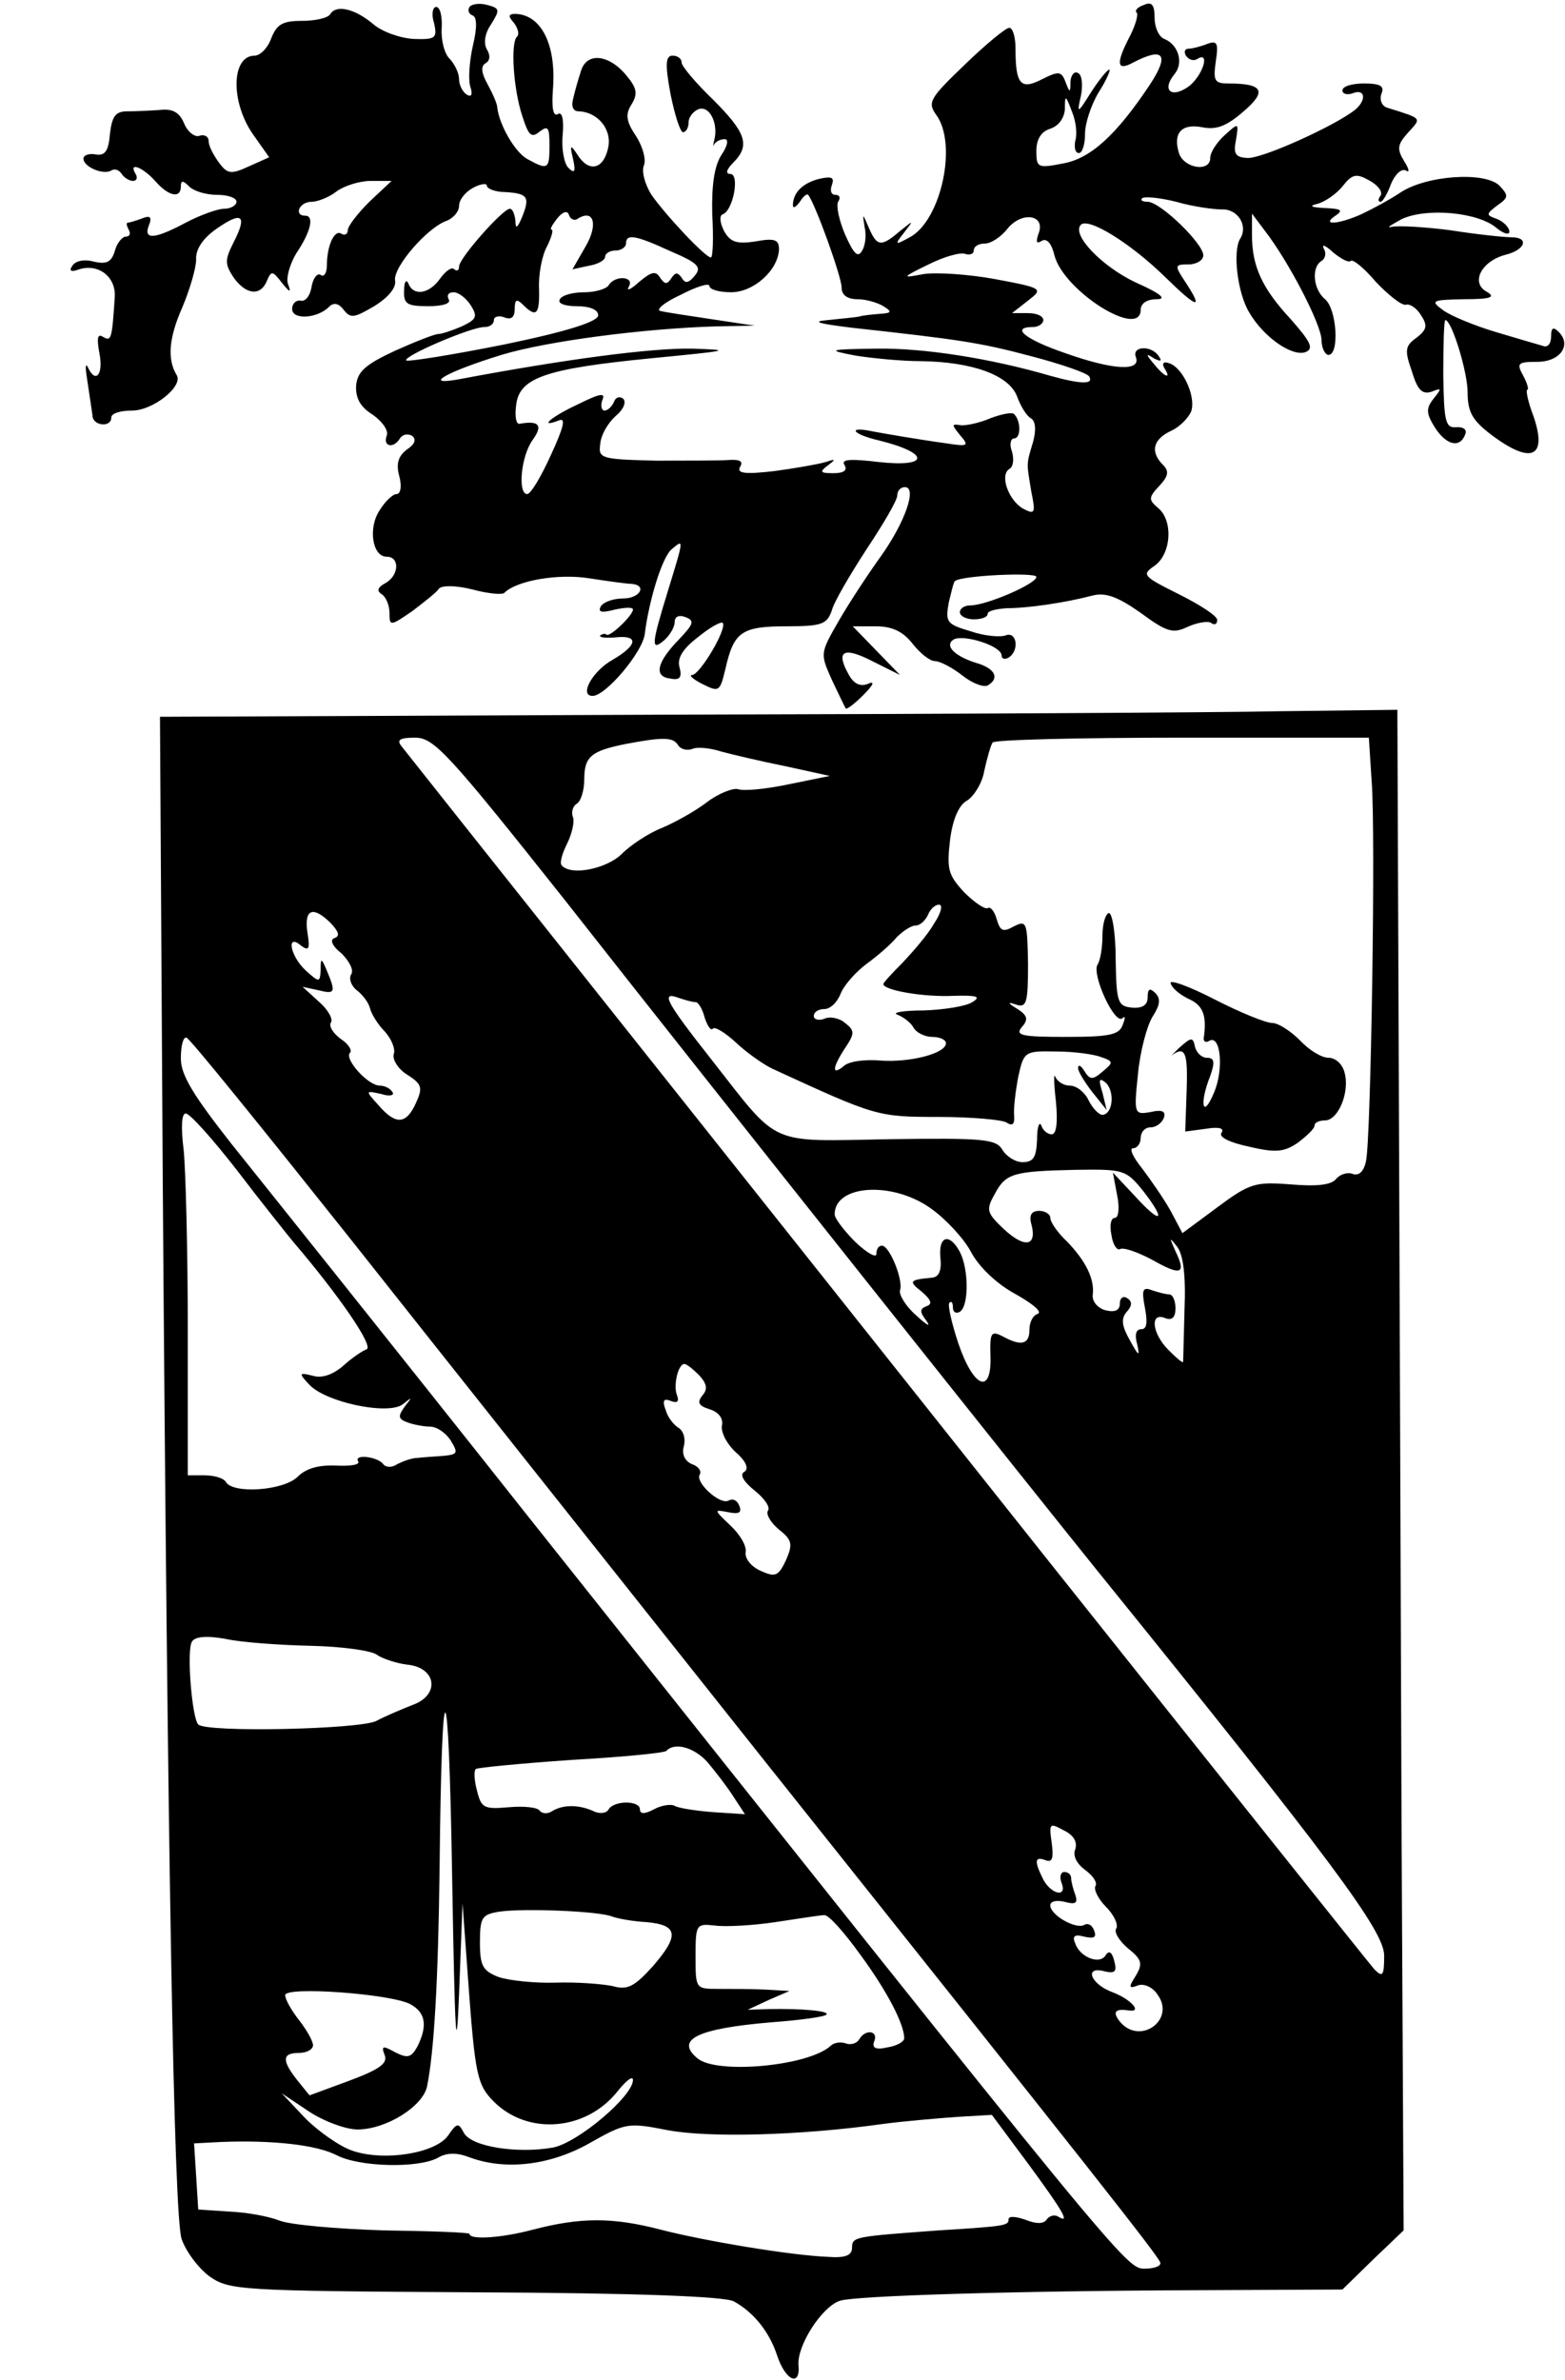 <?xml version="1.0" standalone="no"?>
<!DOCTYPE svg PUBLIC "-//W3C//DTD SVG 20010904//EN"
 "http://www.w3.org/TR/2001/REC-SVG-20010904/DTD/svg10.dtd">
<svg version="1.0" xmlns="http://www.w3.org/2000/svg"
 width="225pt" height="342pt" viewBox="0 0 225 342"
 preserveAspectRatio="xMidYMid meet">
<g transform="translate(0,342) scale(0.1,-0.1)"
fill="#000000" stroke="none">
<path d="M675 3410 c-3 -5 -1 -10 4 -12 7 -2 7 -18 1 -43 -5 -22 -7 -48 -4
-59 4 -12 2 -16 -5 -12 -6 4 -11 14 -11 22 0 9 -6 21 -13 29 -8 7 -13 27 -12
44 1 17 -2 31 -8 31 -5 0 -7 -11 -3 -23 5 -22 2 -24 -29 -23 -19 1 -45 10 -58
21 -26 22 -53 29 -62 15 -3 -6 -22 -10 -41 -10 -28 0 -36 -5 -44 -25 -5 -14
-16 -25 -24 -25 -33 0 -35 -65 -3 -112 l24 -34 -29 -13 c-26 -12 -31 -11 -43
5 -8 11 -15 24 -15 31 0 7 -6 10 -13 8 -6 -3 -17 5 -22 17 -7 17 -17 22 -35
20 -14 -1 -35 -2 -47 -2 -17 0 -22 -7 -25 -33 -2 -24 -7 -31 -20 -29 -10 2
-18 -1 -18 -6 0 -12 29 -24 40 -17 5 3 11 1 15 -5 3 -5 11 -10 16 -10 6 0 7 5
4 10 -11 18 10 10 28 -10 19 -22 37 -26 37 -8 0 9 3 9 12 0 7 -7 25 -12 40
-12 15 0 28 -4 28 -10 0 -5 -8 -10 -18 -10 -9 0 -34 -9 -55 -20 -45 -24 -61
-25 -53 -4 5 12 2 15 -10 10 -8 -3 -18 -6 -20 -6 -3 0 -2 -4 1 -10 3 -5 2 -10
-4 -10 -5 0 -13 -9 -16 -21 -5 -16 -12 -19 -30 -15 -14 4 -27 1 -31 -6 -5 -7
-2 -9 7 -6 29 11 56 -9 54 -39 -4 -61 -5 -64 -17 -57 -8 5 -9 -2 -5 -24 6 -31
-6 -44 -17 -19 -4 6 -3 -4 0 -23 3 -19 6 -41 7 -47 0 -15 27 -18 27 -3 0 6 13
10 30 10 30 0 74 35 64 51 -14 23 -11 54 8 97 11 26 20 57 20 69 -1 14 9 30
29 44 37 26 45 20 25 -19 -13 -26 -13 -31 0 -51 18 -25 39 -27 48 -4 6 14 8
14 21 -3 12 -15 14 -15 9 -2 -3 9 3 29 12 44 21 31 26 54 13 54 -17 0 -9 20 9
20 9 0 26 7 36 15 11 8 33 15 49 15 l30 0 -32 -30 c-17 -17 -31 -35 -31 -41 0
-5 -4 -8 -9 -5 -10 7 -21 -17 -21 -45 0 -11 -4 -18 -9 -14 -5 3 -11 -5 -13
-17 -2 -13 -9 -22 -16 -20 -6 1 -12 -4 -12 -12 0 -16 36 -14 53 3 7 7 14 5 21
-4 10 -13 15 -12 44 5 21 13 32 27 30 37 -3 19 47 77 75 86 9 4 17 13 17 21 0
9 9 20 20 26 11 6 20 7 20 3 0 -4 12 -9 26 -9 33 -2 36 -7 25 -35 -7 -17 -10
-19 -10 -6 -1 9 -4 17 -8 17 -10 0 -73 -71 -73 -83 0 -6 -3 -7 -7 -4 -3 4 -12
-2 -20 -13 -16 -23 -39 -26 -46 -7 -3 6 -6 2 -6 -10 -1 -20 4 -23 35 -23 21 0
33 4 29 10 -3 6 0 10 7 10 7 0 18 -8 25 -19 10 -16 8 -20 -13 -30 -14 -6 -29
-11 -34 -11 -5 0 -33 -11 -62 -24 -43 -20 -54 -30 -56 -50 -1 -18 6 -31 24
-42 14 -10 23 -23 20 -30 -6 -16 10 -19 19 -4 4 6 11 7 17 4 7 -5 5 -12 -7
-20 -12 -9 -16 -20 -11 -38 4 -15 2 -26 -4 -26 -5 0 -16 -10 -24 -23 -17 -25
-11 -67 10 -67 19 0 18 -27 -2 -38 -11 -6 -13 -11 -5 -16 6 -4 11 -16 11 -27
0 -19 1 -19 33 3 17 13 35 27 38 32 4 5 24 5 48 -1 22 -6 43 -8 46 -5 18 18
78 28 122 21 26 -4 54 -8 61 -8 23 -2 12 -21 -12 -21 -14 0 -28 -5 -32 -11 -5
-9 1 -10 20 -5 14 3 26 4 26 0 0 -8 -33 -40 -38 -36 -2 2 -6 1 -9 -1 -2 -3 7
-4 21 -3 35 4 33 -11 -3 -32 -29 -16 -49 -52 -29 -52 19 0 72 63 75 89 6 48
25 111 39 122 17 14 18 17 -6 -61 -24 -78 -24 -86 -5 -70 8 7 15 19 15 26 0 8
6 11 16 7 13 -5 11 -10 -10 -32 -32 -33 -36 -53 -13 -56 14 -3 18 1 14 16 -4
13 5 27 26 43 17 14 33 23 36 21 7 -8 -33 -75 -44 -75 -5 0 1 -6 15 -13 24
-12 25 -11 33 22 12 53 23 61 88 61 51 0 58 3 65 23 3 12 26 51 50 88 24 36
44 70 44 77 0 7 5 12 11 12 18 0 0 -51 -35 -100 -18 -25 -45 -66 -60 -92 -27
-47 -27 -47 -10 -85 10 -21 19 -40 20 -41 1 -2 12 6 25 19 16 16 17 21 6 16
-11 -4 -20 1 -27 14 -19 34 -7 40 34 19 l40 -20 -34 35 -34 35 33 0 c23 0 39
-7 53 -25 11 -14 25 -25 32 -25 7 0 25 -9 40 -21 14 -11 30 -17 36 -14 17 10
11 23 -12 31 -35 10 -51 26 -37 35 14 8 69 -9 69 -23 0 -5 5 -6 10 -3 16 10
12 38 -4 32 -8 -3 -31 -1 -51 6 -34 10 -36 13 -31 41 4 16 7 30 9 31 9 8 117
13 117 6 0 -10 -72 -41 -95 -41 -8 0 -15 -4 -15 -10 0 -5 9 -10 20 -10 11 0
20 3 20 8 0 4 12 7 28 8 30 0 84 8 122 18 19 5 36 -1 69 -24 38 -28 47 -31 68
-21 13 6 29 9 34 6 5 -4 9 -2 9 4 0 6 -25 22 -55 37 -52 26 -54 28 -35 41 24
17 27 65 5 83 -14 12 -14 15 2 32 13 14 14 21 5 30 -19 19 -14 37 12 49 13 6
26 20 29 29 6 22 -13 62 -32 68 -8 3 -11 0 -7 -7 11 -17 0 -13 -15 6 -12 14
-12 16 0 8 10 -5 12 -4 7 3 -10 16 -39 15 -33 -1 8 -21 -32 -19 -100 5 -59 20
-81 38 -48 38 8 0 15 5 15 10 0 6 -10 10 -22 10 l-23 0 23 18 c22 17 22 18
-48 31 -38 7 -85 10 -103 7 -31 -6 -31 -5 8 14 22 11 46 18 53 15 6 -2 12 0
12 5 0 6 7 10 16 10 9 0 24 10 33 22 21 25 55 19 44 -8 -4 -12 -3 -15 5 -10 7
4 14 -4 18 -21 13 -51 124 -121 124 -78 0 9 9 15 23 15 15 0 6 8 -30 24 -49
23 -93 69 -79 83 11 11 72 -27 121 -75 47 -46 56 -48 29 -7 -16 24 -15 25 5
25 11 0 21 6 21 13 0 17 -62 77 -80 77 -7 0 -11 2 -8 5 3 3 25 1 49 -5 24 -7
54 -11 66 -11 22 1 38 -23 26 -42 -11 -18 -4 -78 13 -106 21 -36 62 -64 81
-57 12 5 8 14 -21 47 -42 45 -56 77 -56 121 l0 31 18 -24 c35 -45 82 -136 82
-158 0 -11 5 -21 10 -21 16 0 12 66 -5 80 -17 14 -20 46 -5 55 6 4 7 12 3 18
-3 7 3 4 14 -6 11 -9 22 -15 25 -12 3 3 19 -10 36 -30 18 -19 37 -34 43 -33 6
2 16 -5 22 -15 10 -15 8 -21 -6 -32 -17 -12 -18 -18 -7 -49 8 -27 15 -33 28
-29 15 6 15 5 3 -10 -11 -14 -11 -21 3 -43 17 -25 36 -28 43 -7 2 6 -4 10 -14
9 -15 -1 -17 9 -18 76 0 43 1 78 3 78 9 0 32 -74 32 -104 0 -28 7 -40 33 -60
58 -44 82 -34 62 25 -8 21 -12 39 -9 39 2 0 0 9 -6 20 -10 18 -8 20 20 20 33
0 50 24 31 43 -8 8 -11 6 -11 -7 0 -10 -5 -16 -12 -13 -7 2 -38 11 -68 20 -30
9 -64 23 -75 31 -19 14 -17 15 30 16 39 0 46 3 32 11 -23 13 -7 44 28 53 28 7
34 25 8 25 -10 0 -49 4 -87 10 -38 5 -76 7 -85 5 -9 -2 -2 2 14 11 36 17 111
10 137 -13 10 -8 18 -10 18 -5 0 6 -8 14 -17 18 -17 6 -17 7 0 20 16 11 16 14
3 28 -21 21 -106 15 -143 -10 -15 -10 -41 -24 -56 -31 -34 -15 -58 -16 -37 -2
12 8 8 10 -15 11 -20 1 -24 3 -11 6 11 3 27 14 36 25 14 18 20 19 38 9 13 -7
20 -16 17 -22 -4 -5 -4 -9 0 -9 3 0 10 12 15 26 6 14 15 22 21 19 6 -4 5 2 -2
13 -11 18 -10 24 5 41 20 22 22 20 -29 36 -8 2 -12 11 -9 20 5 11 -1 15 -25
15 -17 0 -31 -4 -31 -10 0 -5 7 -7 15 -4 18 7 20 -10 3 -24 -29 -23 -135 -71
-155 -69 -17 1 -20 6 -16 26 4 25 4 25 -16 7 -12 -11 -21 -25 -21 -33 0 -21
-38 -15 -45 7 -9 29 4 43 34 37 20 -4 35 2 59 23 34 29 28 40 -22 40 -20 0
-22 4 -18 32 4 26 2 30 -12 25 -10 -4 -22 -7 -27 -7 -6 0 -7 -5 -4 -10 4 -6
11 -8 16 -5 20 13 8 -25 -13 -40 -25 -17 -38 -4 -19 19 13 16 5 42 -15 50 -8
3 -14 17 -14 30 0 19 -4 24 -15 19 -9 -3 -14 -8 -11 -11 3 -2 -1 -17 -9 -33
-21 -40 -20 -52 4 -39 44 23 53 12 24 -32 -48 -72 -85 -106 -125 -113 -36 -7
-38 -6 -38 18 0 17 7 28 20 32 12 4 20 15 21 28 0 21 1 21 10 -3 6 -14 8 -33
5 -42 -2 -10 0 -18 5 -18 5 0 9 12 9 28 0 15 9 42 20 60 11 17 17 32 15 32 -3
0 -15 -15 -26 -32 -20 -32 -21 -32 -15 -6 3 15 2 30 -4 33 -5 3 -10 -2 -11
-12 0 -17 -1 -17 -7 -1 -6 16 -10 16 -34 4 -31 -16 -38 -7 -38 45 0 16 -4 29
-9 29 -5 0 -34 -24 -64 -53 -50 -48 -54 -54 -41 -72 31 -42 7 -152 -38 -176
-22 -12 -22 -11 -8 7 14 18 14 18 -6 2 -27 -23 -33 -23 -45 5 -9 21 -9 21 -6
1 3 -12 1 -28 -4 -35 -6 -10 -12 -3 -24 24 -9 21 -13 42 -10 47 4 6 2 10 -4
10 -6 0 -8 6 -5 14 4 11 0 13 -18 9 -24 -6 -38 -20 -38 -38 0 -5 4 -3 10 5 5
8 10 12 12 10 11 -15 48 -118 48 -133 0 -11 8 -17 23 -17 12 0 29 -5 37 -10
13 -8 12 -10 -5 -11 -11 -1 -24 -2 -30 -4 -5 -1 -26 -3 -45 -5 -24 -2 -14 -5
35 -11 154 -17 183 -21 258 -41 42 -11 80 -24 83 -29 7 -12 -13 -11 -56 1 -86
25 -181 40 -250 39 -70 -1 -72 -2 -30 -10 25 -4 67 -8 94 -8 74 -1 126 -20
138 -50 5 -14 14 -29 20 -32 7 -4 8 -17 3 -35 -10 -33 -9 -29 -2 -72 6 -29 5
-32 -12 -23 -21 12 -34 48 -20 57 6 3 7 14 4 25 -4 10 -2 19 3 19 10 0 10 25
0 35 -3 3 -18 0 -34 -6 -16 -7 -36 -11 -43 -10 -13 2 -13 1 -1 -14 14 -16 12
-17 -20 -12 -37 5 -89 14 -105 17 -38 8 -30 -4 9 -13 73 -18 73 -39 0 -31 -42
5 -55 4 -50 -4 5 -8 -1 -12 -16 -12 -19 0 -20 2 -8 11 12 9 12 10 -3 5 -10 -3
-44 -9 -74 -13 -43 -5 -54 -3 -49 6 5 8 0 11 -16 10 -12 -1 -60 -1 -105 -1
-79 2 -83 3 -80 24 1 13 11 30 22 40 11 9 16 20 11 25 -5 4 -11 2 -13 -4 -3
-7 -9 -13 -14 -13 -4 0 -6 7 -3 15 5 11 -3 10 -35 -6 -39 -18 -58 -35 -27 -23
10 4 6 -11 -12 -50 -14 -31 -29 -56 -34 -56 -14 0 -9 55 8 78 15 21 9 28 -19
23 -5 -1 -7 11 -5 26 4 40 41 53 193 68 113 11 121 12 60 14 -59 1 -181 -15
-335 -44 -55 -10 -17 11 61 35 66 20 206 38 309 41 l55 1 -60 9 c-33 5 -67 10
-75 12 -8 1 4 12 28 23 23 12 42 18 42 13 0 -5 14 -9 31 -9 33 0 68 32 69 62
0 14 -7 16 -34 11 -27 -4 -36 -1 -45 15 -6 12 -7 22 -2 24 15 5 25 58 11 58
-7 0 -6 6 4 16 25 25 19 43 -29 91 -25 24 -45 48 -45 53 0 6 -6 10 -13 10 -10
0 -11 -12 -3 -55 6 -30 14 -55 18 -55 4 0 8 6 8 14 0 8 7 16 14 19 16 6 29
-20 23 -44 -2 -8 -2 -11 0 -6 3 4 9 7 15 7 6 0 4 -10 -5 -23 -10 -16 -14 -43
-13 -85 2 -34 1 -62 -2 -62 -8 0 -67 63 -86 91 -9 15 -14 33 -10 42 3 8 -2 27
-12 42 -14 21 -15 31 -6 45 9 15 8 23 -7 41 -25 31 -58 35 -66 6 -4 -12 -9
-30 -11 -39 -3 -11 0 -18 8 -18 28 -1 49 -27 42 -54 -7 -30 -28 -34 -44 -8
-10 15 -11 14 -6 -7 4 -18 2 -21 -7 -12 -6 6 -10 28 -8 47 2 23 -1 34 -7 30
-7 -4 -9 10 -7 36 5 64 -17 107 -54 108 -10 0 -11 -3 -2 -13 6 -8 8 -17 4 -20
-9 -10 -5 -75 8 -114 9 -28 13 -32 25 -22 12 9 14 6 14 -20 0 -34 -2 -36 -31
-20 -18 9 -41 49 -44 74 0 6 -7 21 -14 34 -9 16 -10 26 -3 30 7 4 7 12 2 20
-5 9 -3 23 6 36 13 21 13 23 -6 28 -11 3 -22 1 -25 -3z m156 -304 c23 14 29
-9 11 -40 l-19 -33 23 5 c13 2 24 8 24 13 0 5 7 9 15 9 8 0 15 5 15 10 0 14
12 13 64 -11 40 -17 45 -23 35 -35 -9 -11 -14 -12 -19 -3 -6 8 -9 8 -15 -1 -6
-9 -9 -9 -16 1 -6 10 -12 9 -30 -6 -12 -11 -19 -14 -15 -7 9 15 -20 17 -29 2
-3 -5 -19 -10 -35 -10 -16 0 -32 -4 -35 -10 -4 -6 7 -10 24 -10 19 0 31 -5 31
-13 0 -9 -43 -23 -135 -42 -75 -15 -138 -25 -141 -23 -5 6 93 48 112 48 8 0
14 4 14 10 0 5 7 7 15 4 10 -4 15 0 15 12 0 14 3 15 12 6 19 -19 24 -14 23 23
-1 20 4 47 11 60 7 14 10 25 7 25 -3 0 1 7 8 16 8 10 15 12 17 5 2 -6 8 -9 13
-5z"/>
<path d="M952 2393 l-722 -3 4 -668 c7 -980 16 -1483 27 -1519 6 -18 24 -42
40 -54 29 -20 41 -21 382 -23 234 -1 359 -6 372 -13 29 -16 51 -44 62 -77 12
-37 34 -47 31 -14 -2 28 34 84 60 92 23 7 246 14 509 15 l213 1 44 43 44 42
-3 580 c-1 319 -3 811 -4 1093 l-2 512 -167 -2 c-92 -2 -492 -4 -890 -5z
m-141 -265 c227 -289 677 -854 769 -968 335 -414 410 -515 410 -550 0 -29 -2
-32 -14 -20 -7 8 -217 271 -467 585 -471 593 -915 1151 -932 1173 -7 9 -2 12
20 12 27 0 48 -23 214 -232z m164 221 c4 -6 13 -8 21 -5 7 3 26 1 41 -4 15 -4
57 -14 92 -21 l64 -14 -59 -12 c-33 -7 -65 -10 -73 -7 -7 2 -28 -6 -45 -19
-17 -13 -46 -29 -65 -37 -18 -7 -44 -24 -57 -37 -21 -21 -72 -32 -86 -17 -4 3
0 17 7 31 7 14 11 31 9 38 -3 7 -1 16 5 20 6 3 11 19 11 35 0 33 10 41 60 51
53 10 68 10 75 -2z m997 -51 c6 -74 -1 -512 -8 -546 -3 -15 -10 -22 -19 -19
-7 3 -18 0 -24 -7 -7 -9 -28 -11 -65 -8 -51 4 -59 2 -106 -33 l-50 -37 -17 32
c-10 18 -29 45 -41 61 -13 16 -19 29 -13 29 6 0 11 7 11 15 0 8 6 15 14 15 8
0 16 6 19 13 4 10 -2 13 -19 9 -23 -4 -24 -3 -18 54 3 33 13 70 21 83 11 17
12 26 4 34 -8 8 -11 6 -11 -6 0 -11 -7 -16 -22 -15 -21 2 -23 7 -24 70 0 37
-5 67 -10 66 -5 -2 -9 -16 -9 -33 0 -16 -3 -35 -7 -41 -9 -14 25 -88 36 -77 4
4 4 0 0 -10 -5 -14 -19 -17 -81 -17 -64 0 -74 2 -64 14 10 11 8 17 -6 26 -15
9 -15 11 -1 6 14 -4 16 4 16 59 -1 60 -2 63 -20 54 -16 -9 -20 -7 -25 10 -3
11 -9 19 -13 16 -4 -2 -19 8 -34 23 -23 25 -25 33 -20 76 4 30 13 50 25 56 9
6 21 24 24 42 4 18 9 36 12 41 2 4 125 7 272 7 l269 0 4 -62z m-629 -205 c-9
-16 -30 -40 -45 -56 -15 -15 -28 -29 -28 -31 0 -9 58 -19 100 -17 35 1 41 -1
28 -9 -9 -6 -41 -11 -70 -12 -29 0 -46 -3 -38 -6 8 -3 19 -11 23 -18 4 -8 17
-14 27 -14 11 0 20 -4 20 -9 0 -15 -52 -28 -94 -25 -22 2 -46 -1 -53 -8 -17
-14 -17 -3 2 26 14 21 14 25 0 36 -8 7 -22 10 -30 6 -8 -3 -15 -1 -15 4 0 6 7
10 15 10 9 0 19 10 24 23 5 12 22 31 37 42 15 11 35 28 43 38 9 9 21 17 27 17
7 0 14 7 18 15 3 8 10 15 16 15 6 0 3 -12 -7 -27z m-867 0 c11 -12 13 -18 5
-21 -7 -2 -4 -11 10 -22 11 -11 18 -24 14 -30 -4 -6 0 -17 8 -23 9 -7 17 -18
19 -26 2 -8 11 -23 21 -33 10 -11 16 -26 13 -33 -2 -7 6 -21 19 -29 22 -14 23
-19 13 -41 -14 -31 -29 -32 -54 -3 -19 21 -19 21 4 16 12 -4 20 -2 16 3 -3 5
-11 9 -18 9 -17 0 -51 38 -43 47 4 3 -2 13 -13 20 -11 8 -18 19 -14 24 3 5 -5
19 -18 30 l-23 21 23 -5 c24 -6 25 -3 12 28 -8 19 -9 19 -9 1 -1 -18 -2 -18
-21 -1 -23 21 -29 55 -7 36 11 -8 13 -5 9 19 -5 34 8 39 34 13z m524 -113 c4
0 10 -10 13 -22 4 -12 9 -20 12 -16 3 3 18 -6 34 -21 15 -14 39 -31 52 -37
148 -68 150 -69 238 -69 47 0 92 -4 98 -8 9 -6 12 -2 11 10 -1 10 2 35 6 56 8
36 9 37 55 36 25 0 54 -4 64 -8 18 -6 18 -8 2 -21 -14 -12 -18 -12 -26 1 -5 8
-9 10 -9 4 0 -5 10 -21 21 -35 l20 -25 -6 25 c-6 19 -5 22 5 14 13 -13 10 -45
-5 -46 -5 0 -14 9 -20 21 -5 11 -17 21 -27 21 -9 0 -18 6 -21 13 -2 6 -2 -9 1
-35 3 -30 1 -48 -6 -48 -6 0 -13 6 -15 13 -3 6 -6 -3 -6 -20 -1 -26 -5 -33
-21 -33 -10 0 -23 8 -29 18 -9 15 -26 17 -162 15 -176 -3 -157 -12 -255 113
-67 85 -75 100 -48 90 9 -3 19 -6 24 -6z m-498 -338 c125 -158 392 -494 593
-747 479 -601 569 -715 573 -726 2 -5 -8 -9 -22 -9 -27 0 -24 -4 -886 1080
-194 245 -387 486 -427 536 -55 70 -73 99 -73 123 0 17 3 31 8 30 4 0 109
-130 234 -287z m-161 96 c35 -46 72 -92 81 -103 65 -76 116 -150 105 -154 -6
-2 -22 -13 -34 -24 -14 -12 -30 -18 -43 -14 -20 5 -21 4 -6 -12 23 -26 114
-45 135 -29 14 11 14 11 3 -3 -10 -14 -10 -18 4 -23 8 -3 23 -6 32 -6 10 0 23
-9 30 -20 11 -18 10 -20 -10 -22 -13 -1 -30 -2 -38 -3 -8 0 -21 -5 -29 -9 -7
-5 -16 -5 -20 0 -8 11 -43 15 -36 4 3 -5 -12 -7 -32 -6 -25 1 -43 -4 -55 -16
-20 -20 -92 -25 -103 -8 -3 6 -17 10 -31 10 l-24 0 0 208 c0 114 -3 231 -6
260 -4 32 -3 52 3 52 6 0 39 -37 74 -82z m1303 -30 c34 -44 25 -48 -13 -6
l-31 33 6 -32 c4 -19 2 -33 -3 -33 -6 0 -8 -11 -5 -25 2 -14 8 -22 12 -20 5 3
25 -4 46 -15 42 -24 50 -21 34 12 -9 20 -9 21 2 7 9 -11 13 -41 11 -90 -1 -41
-2 -75 -2 -76 -1 -2 -10 6 -21 17 -24 24 -27 55 -5 46 10 -4 15 1 15 14 0 11
-4 20 -9 20 -5 0 -16 3 -25 6 -13 5 -15 1 -10 -25 4 -21 3 -31 -5 -31 -8 0
-10 -8 -6 -22 4 -18 2 -17 -10 5 -12 21 -14 32 -5 42 8 9 8 15 0 20 -5 3 -10
0 -10 -8 0 -10 -7 -13 -20 -10 -12 3 -20 13 -19 22 3 23 -10 49 -37 77 -13 12
-24 28 -24 34 0 5 -7 10 -16 10 -11 0 -15 -6 -11 -20 8 -31 -10 -34 -40 -6
-24 23 -26 27 -13 50 16 30 26 33 117 35 69 1 72 0 97 -31z m-305 -25 c21 -15
47 -43 57 -62 11 -21 37 -46 63 -60 25 -14 40 -26 33 -29 -7 -2 -12 -12 -12
-23 0 -21 -12 -24 -39 -9 -16 8 -18 5 -17 -28 2 -57 -24 -47 -46 17 -10 30
-16 57 -13 59 3 3 5 0 5 -7 0 -7 5 -9 10 -6 13 8 13 61 0 86 -15 28 -31 23
-28 -8 2 -19 -2 -28 -12 -29 -33 -3 -34 -5 -15 -20 14 -12 16 -18 7 -21 -10
-4 -10 -8 0 -21 7 -10 0 -6 -15 8 -15 13 -25 30 -23 36 5 14 -15 64 -26 64 -5
0 -8 -5 -8 -12 0 -6 -13 1 -30 17 -16 16 -30 34 -30 40 0 43 84 48 139 8z
m-334 -239 c11 -12 13 -20 5 -29 -8 -10 -6 -15 10 -20 13 -4 20 -13 18 -23 -2
-10 7 -27 20 -39 15 -13 19 -24 12 -28 -7 -4 -1 -14 15 -27 14 -11 23 -24 19
-29 -3 -5 4 -17 16 -27 19 -15 20 -21 10 -44 -11 -23 -15 -25 -37 -15 -13 6
-22 17 -21 26 2 9 -8 26 -22 39 -24 23 -24 23 -3 19 15 -3 20 -1 16 9 -3 8 -9
11 -15 8 -12 -8 -49 26 -42 37 3 5 -2 12 -11 15 -10 4 -15 14 -12 25 3 11 0
22 -7 27 -7 4 -16 15 -19 26 -5 13 -3 17 7 13 10 -4 13 -1 9 9 -5 14 2 44 11
44 3 0 12 -7 21 -16z m-558 -389 c45 -1 88 -7 95 -13 7 -5 27 -12 43 -14 43
-4 48 -44 8 -58 -15 -6 -39 -16 -52 -23 -24 -12 -244 -17 -256 -5 -9 9 -17
107 -9 119 4 7 20 9 48 4 22 -5 78 -9 123 -10z m213 -500 l5 130 8 -110 c10
-137 13 -151 37 -175 49 -49 133 -42 178 15 12 15 22 23 22 16 0 -23 -79 -90
-115 -97 -51 -9 -117 1 -128 21 -8 15 -10 15 -23 -4 -18 -25 -90 -37 -136 -22
-19 6 -50 28 -69 47 l-34 36 39 -26 c21 -14 53 -26 70 -26 41 0 94 33 100 62
10 49 16 150 18 313 3 303 13 298 18 -10 4 -232 6 -270 10 -170z m357 333 c11
-13 28 -35 37 -49 l17 -26 -46 3 c-26 2 -50 6 -55 9 -5 3 -19 1 -30 -5 -13 -7
-20 -7 -20 0 0 13 -37 13 -45 0 -3 -6 -14 -7 -23 -2 -21 9 -43 9 -59 -1 -6 -4
-14 -3 -17 1 -3 5 -23 7 -45 5 -35 -3 -39 -1 -45 23 -4 14 -5 29 -2 32 3 2 65
8 137 13 72 4 134 10 137 13 12 13 40 5 59 -16z m529 -125 c-4 -10 2 -21 14
-30 11 -8 18 -18 15 -23 -3 -5 4 -19 15 -30 11 -11 18 -25 15 -31 -4 -5 4 -18
17 -29 20 -16 21 -22 11 -39 -11 -17 -10 -19 3 -14 8 3 21 -2 28 -13 27 -36
-25 -74 -54 -39 -11 14 -7 19 13 16 20 -3 3 16 -23 26 -33 12 -42 39 -11 30
14 -3 17 0 13 15 -3 12 -7 16 -12 9 -8 -15 -37 -4 -44 16 -5 11 -1 14 13 10
14 -3 18 -1 14 9 -3 8 -9 11 -14 8 -12 -7 -49 14 -49 28 0 6 9 8 21 5 15 -4
19 -2 15 10 -3 8 -6 19 -6 24 0 5 -4 9 -10 9 -5 0 -7 -7 -4 -15 9 -22 -14 -18
-26 4 -13 26 -13 34 3 28 10 -4 12 3 9 25 -4 28 -3 29 17 18 15 -7 20 -17 17
-27z m-666 -97 c8 -3 30 -7 49 -8 46 -4 48 -19 10 -63 -27 -30 -37 -35 -58
-29 -14 3 -51 6 -82 5 -30 -1 -67 3 -82 8 -23 9 -27 16 -27 50 0 36 3 40 28
44 34 5 142 1 162 -7z m357 -55 c39 -53 63 -100 63 -120 0 -5 -11 -11 -24 -13
-17 -4 -23 -1 -19 9 6 15 -13 18 -22 2 -4 -6 -13 -8 -20 -5 -7 2 -16 1 -21 -4
-32 -29 -163 -41 -191 -18 -33 27 -1 43 106 52 41 3 77 8 79 11 6 5 -33 9 -83
8 l-30 -1 30 14 30 13 -35 2 c-19 1 -50 1 -67 1 -33 0 -33 0 -33 47 0 46 1 47
28 44 15 -2 54 0 87 5 33 5 65 10 70 10 6 1 29 -25 52 -57z m-647 -71 c22 -12
25 -31 10 -61 -9 -16 -14 -17 -32 -8 -18 10 -20 9 -15 -4 5 -12 -8 -21 -51
-37 l-57 -21 -17 21 c-23 29 -23 40 2 40 11 0 20 5 20 11 0 6 -9 22 -20 36
-11 14 -20 30 -20 36 0 13 152 2 180 -13z m888 -229 c50 -68 62 -88 43 -76 -5
3 -12 1 -16 -4 -4 -7 -15 -7 -30 -1 -14 5 -25 6 -25 1 0 -9 -3 -10 -100 -16
-122 -9 -125 -9 -125 -25 0 -11 -10 -15 -35 -13 -53 2 -178 23 -240 39 -69 18
-115 18 -184 0 -45 -12 -91 -15 -91 -6 0 2 -55 4 -123 5 -67 2 -135 8 -150 14
-15 6 -47 12 -72 13 l-45 3 -3 48 -3 47 38 2 c74 3 138 -4 167 -19 33 -17 116
-19 145 -4 13 8 28 8 46 1 51 -19 115 -12 172 20 53 30 56 30 113 19 58 -11
189 -8 310 9 30 4 78 8 105 10 l51 3 52 -70z"/>
<path d="M1683 2007 c2 -7 13 -16 25 -22 21 -9 27 -23 23 -54 -2 -7 2 -10 7
-7 17 11 22 -41 7 -75 -16 -38 -21 -15 -5 25 7 20 6 26 -5 26 -7 0 -15 7 -17
16 -3 14 -5 14 -23 -2 -11 -11 -16 -16 -11 -11 20 15 24 5 22 -51 l-2 -58 30
4 c18 3 27 1 22 -6 -4 -6 12 -14 41 -20 38 -9 50 -7 69 6 13 10 24 20 24 25 0
4 7 7 15 7 19 0 36 41 28 69 -3 12 -13 21 -23 21 -10 0 -28 11 -41 25 -13 13
-31 25 -40 25 -9 0 -46 15 -83 34 -37 19 -65 29 -63 23z"/>
</g>
</svg>
